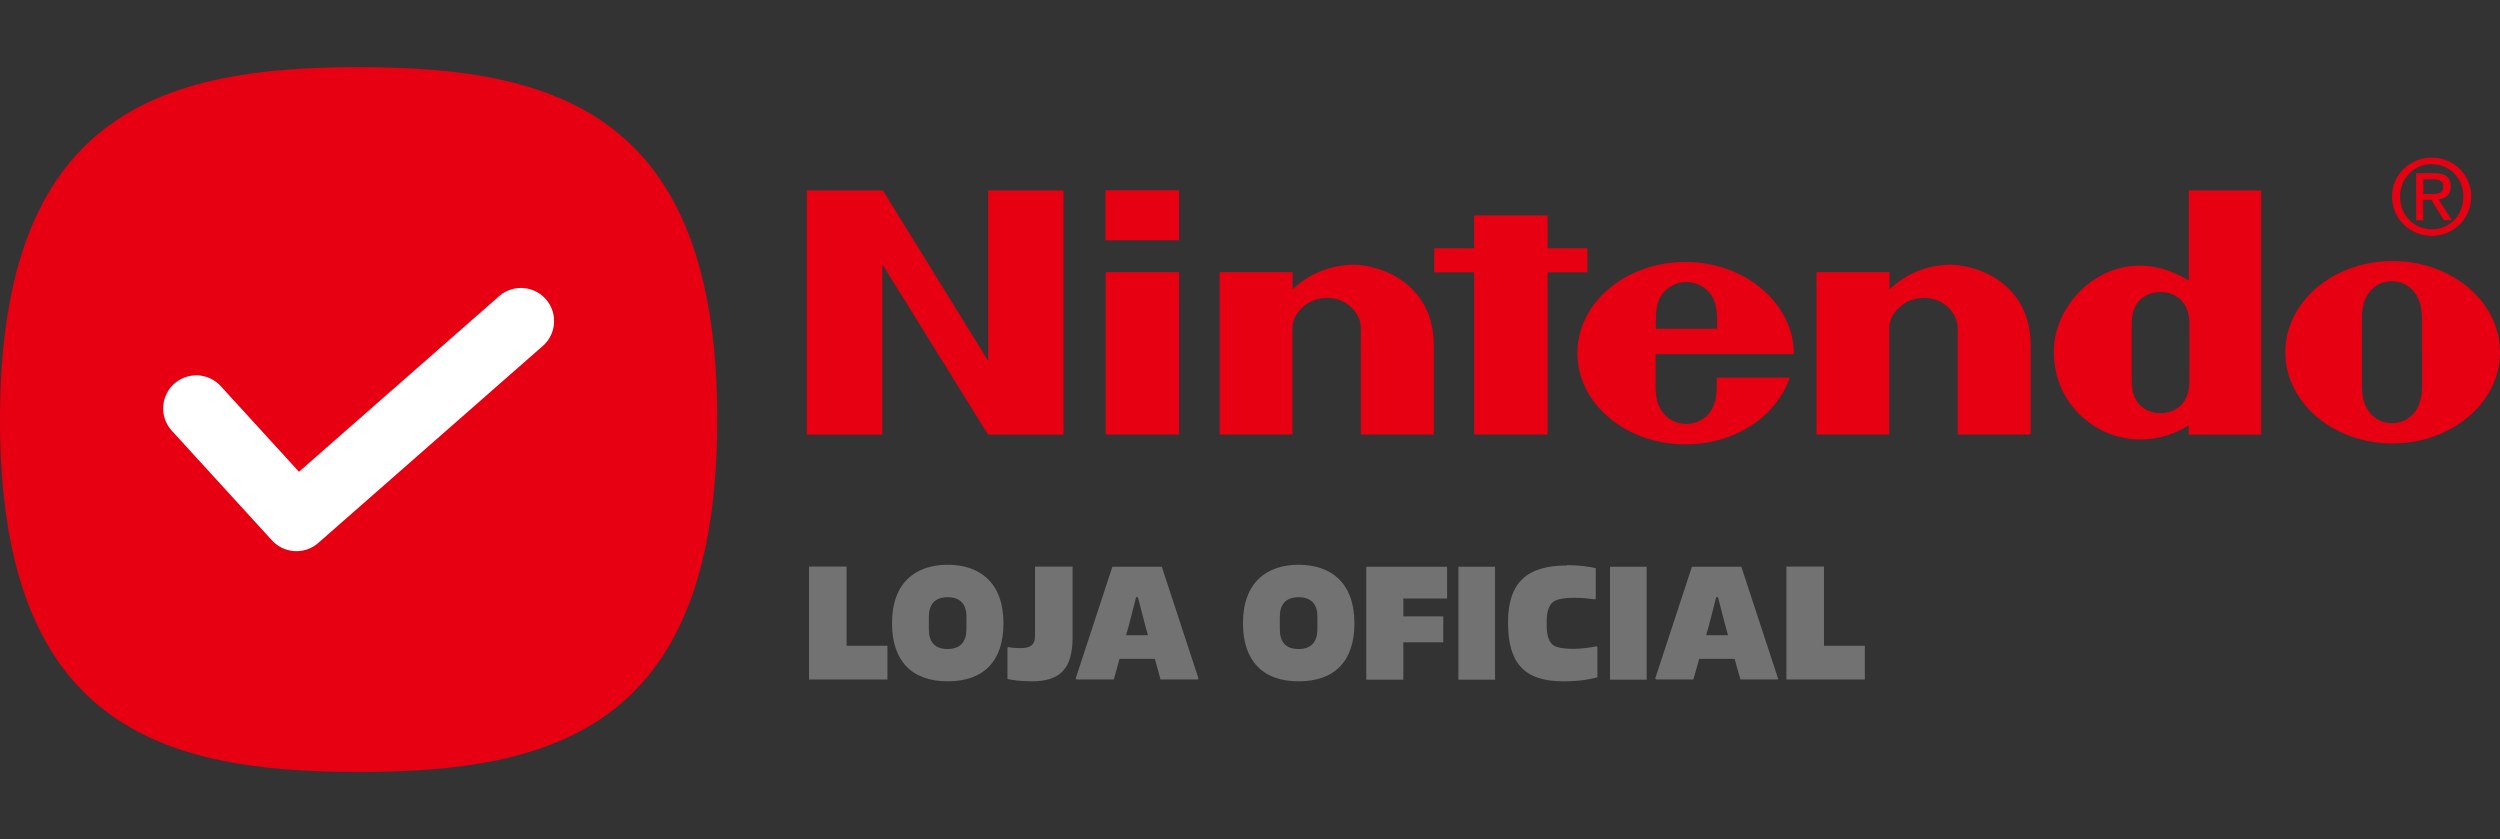 <?xml version="1.0" encoding="UTF-8"?>
<svg id="Camada_3" xmlns="http://www.w3.org/2000/svg" xmlns:xlink="http://www.w3.org/1999/xlink" viewBox="0 0 137.05 46">
  <rect x="0" y="0" width="137.05" height="46" fill="#333333" stroke="none"/>
  <defs>
    <style>
      .cls-1, .cls-2 {
        fill: none;
      }

      .cls-3 {
        fill: #727272;
      }

      .cls-2 {
        stroke: #fff;
        stroke-linecap: round;
        stroke-linejoin: round;
        stroke-width: 3.63px;
      }

      .cls-4, .cls-5 {
        fill: #e60012;
      }

      .cls-6 {
        clip-path: url(#clippath);
      }

      .cls-5 {
        fill-rule: evenodd;
      }
    </style>
    <clipPath id="clippath">
      <rect class="cls-1" x="0" y="3.68" width="39.32" height="38.64"/>
    </clipPath>
  </defs>
  <g>
    <g id="Grupo_5483">
      <g class="cls-6">
        <g id="Grupo_5477">
          <path id="Caminho_2967" class="cls-4" d="M39.32,23c0,16.79-8.8,19.32-19.66,19.32S0,39.79,0,23,8.8,3.68,19.66,3.68s19.66,2.53,19.66,19.32"/>
        </g>
      </g>
    </g>
    <polyline class="cls-2" points="10.76 22.39 16.25 28.4 28.56 17.6"/>
  </g>
  <g>
    <g>
      <path class="cls-3" d="M48.65,35.41v1.84h-4.3v-6.19h2.06v4.34h2.24Z"/>
      <path class="cls-3" d="M51.95,30.96c1.74,0,3.06.96,3.06,3.21,0,2.07-1.08,3.18-3.06,3.18s-3.05-1.14-3.05-3.18c0-2.25,1.31-3.21,3.05-3.21ZM51.95,35.58c.71,0,1.03-.42,1.03-1.08v-.69c0-.66-.31-1.07-1.03-1.07s-1.03.41-1.03,1.07v.69c0,.68.31,1.08,1.03,1.08Z"/>
      <path class="cls-3" d="M55.26,35.47c.19.04.43.06.69.06.53,0,.79-.17.79-.67v-3.8h2.06v3.87c0,1.74-.69,2.42-2.24,2.42-.58,0-1.1-.07-1.33-.13v-1.71l.04-.04Z"/>
      <path class="cls-3" d="M65.71,37.19l-.05.06h-2.04l-.31-1.13h-1.94l-.31,1.13h-2.04l-.05-.06,2.01-6.12h2.71l2.01,6.12ZM61.74,34.82h1.19c-.19-.66-.37-1.41-.55-2.08h-.1c-.18.68-.35,1.43-.55,2.08Z"/>
      <path class="cls-3" d="M71.19,30.96c1.74,0,3.06.96,3.06,3.21,0,2.07-1.08,3.18-3.06,3.18s-3.05-1.14-3.05-3.18c0-2.25,1.31-3.21,3.05-3.21ZM71.19,35.58c.71,0,1.03-.42,1.03-1.08v-.69c0-.66-.31-1.07-1.03-1.07s-1.03.41-1.03,1.07v.69c0,.68.31,1.08,1.03,1.08Z"/>
      <path class="cls-3" d="M76.93,32.81v.98h2.19v1.42h-2.19v2.05h-2.03v-6.19h4.43v1.74h-2.4Z"/>
      <path class="cls-3" d="M81.96,31.07v6.19h-2.01v-6.19h2.01Z"/>
      <path class="cls-3" d="M85.9,30.98c.68,0,1.27.09,1.58.17v1.67l-.04.04c-.34-.05-.74-.09-1.16-.09-.47,0-.9.06-1.13.22-.25.18-.36.59-.36,1.04v.3c0,.48.12.89.39,1.06.23.14.69.18,1.07.18s.96-.07,1.27-.14l.05.04v1.66c-.35.1-.95.22-1.86.22-2.19,0-3.04-1.03-3.04-3.23s1.05-3.12,3.23-3.12Z"/>
      <path class="cls-3" d="M90.27,31.07v6.19h-2.01v-6.19h2.01Z"/>
      <path class="cls-3" d="M97.5,37.19l-.05.06h-2.04l-.32-1.13h-1.94l-.32,1.13h-2.04l-.05-.06,2.01-6.12h2.71l2.01,6.12ZM93.53,34.82h1.2c-.19-.66-.37-1.41-.55-2.08h-.1c-.18.68-.35,1.43-.55,2.08Z"/>
      <path class="cls-3" d="M102.23,35.41v1.84h-4.3v-6.19h2.06v4.34h2.24Z"/>
    </g>
    <g>
      <path class="cls-5" d="M44.23,10.44h4.17l5.77,9.34v-9.34s4.13,0,4.13,0v13.39h-4.13l-5.8-9.34v9.34h-4.14v-13.39ZM80.81,11.81h4.03v1.8h2.18v1.32h-2.18v8.89s-4.03,0-4.03,0v-8.89s-2.19,0-2.19,0v-1.32h2.19v-1.8ZM60.61,14.92h4.03v8.9h-4.03v-8.9ZM60.6,10.43h4.04v2.74h-4.04v-2.74ZM132.78,19.3s0,1.34,0,1.89c0,1.42-.84,2.01-1.65,2.01s-1.65-.59-1.65-2.01c0-.54,0-1.92,0-1.92,0,0,0-1.32,0-1.86,0-1.41.84-1.99,1.64-1.99s1.65.58,1.65,1.99c0,.54,0,1.54,0,1.9h0s0,0,0,0ZM131.16,14.31c-3.25,0-5.88,2.24-5.88,5s2.63,5,5.88,5,5.89-2.24,5.89-5-2.63-5-5.89-5h0ZM119.99,10.44h3.97v13.39h-3.98v-.51c-1.54.97-3.28.96-4.64.33-.36-.17-2.75-1.32-2.75-4.41,0-2.35,2.22-4.92,5.12-4.66.96.09,1.63.43,2.28.79v-4.93ZM120.02,19.33v-1.59c0-1.38-.95-1.73-1.58-1.73s-1.58.35-1.58,1.73c0,.45,0,1.59,0,1.59,0,0,0,1.11,0,1.58,0,1.38.94,1.74,1.58,1.74s1.58-.36,1.58-1.74v-1.58ZM74.06,14.51c1.5-.04,4.56.94,4.54,4.47,0,.62,0,4.84,0,4.84h-4v-5.85c0-.78-.74-1.64-1.84-1.64s-1.91.86-1.91,1.64v5.85s-3.99,0-3.99,0v-8.9s4,0,4,0c0,0,0,.72,0,.94.87-.83,2.01-1.31,3.21-1.34h0ZM106.78,14.51c1.5-.04,4.56.94,4.54,4.47,0,.62,0,4.84,0,4.84h-4v-5.85c0-.78-.74-1.64-1.84-1.64s-1.91.86-1.91,1.64v5.85s-3.99,0-3.99,0v-8.9s4,0,4,0c0,0,0,.72,0,.94.87-.83,2.01-1.31,3.21-1.34h0ZM90.77,18.02c0-.78,0-1.3.26-1.75.32-.55.9-.81,1.42-.81h0c.53,0,1.1.26,1.42.81.26.45.27.97.26,1.75h-3.36ZM94.11,20.71s0,.04,0,.54c0,1.63-1.07,1.99-1.66,1.99s-1.69-.36-1.69-1.99c0-.49,0-1.84,0-1.84,0,0,7.58,0,7.58,0,0-2.76-2.66-5.05-5.94-5.05s-5.93,2.24-5.93,5,2.66,5,5.93,5c2.72,0,5.01-1.55,5.71-3.66h-4.02s0,0,0,0ZM132.84,12.08h-.39v-2.59h.99c.61,0,.91.23.91.73,0,.46-.29.66-.67.71l.73,1.14h-.44l-.68-1.12h-.45v1.12h0ZM133.31,10.63c.33,0,.63-.02.63-.42,0-.32-.29-.38-.56-.38h-.53v.8h.47Z"/>
      <path class="cls-5" d="M131.13,10.78c0-1.23,1-2.14,2.18-2.14s2.16.91,2.16,2.14-1,2.15-2.16,2.15-2.18-.91-2.18-2.15ZM133.31,12.57c.97,0,1.73-.76,1.73-1.79s-.76-1.78-1.73-1.78-1.74.77-1.74,1.78.76,1.79,1.74,1.79Z"/>
    </g>
  </g>
</svg>